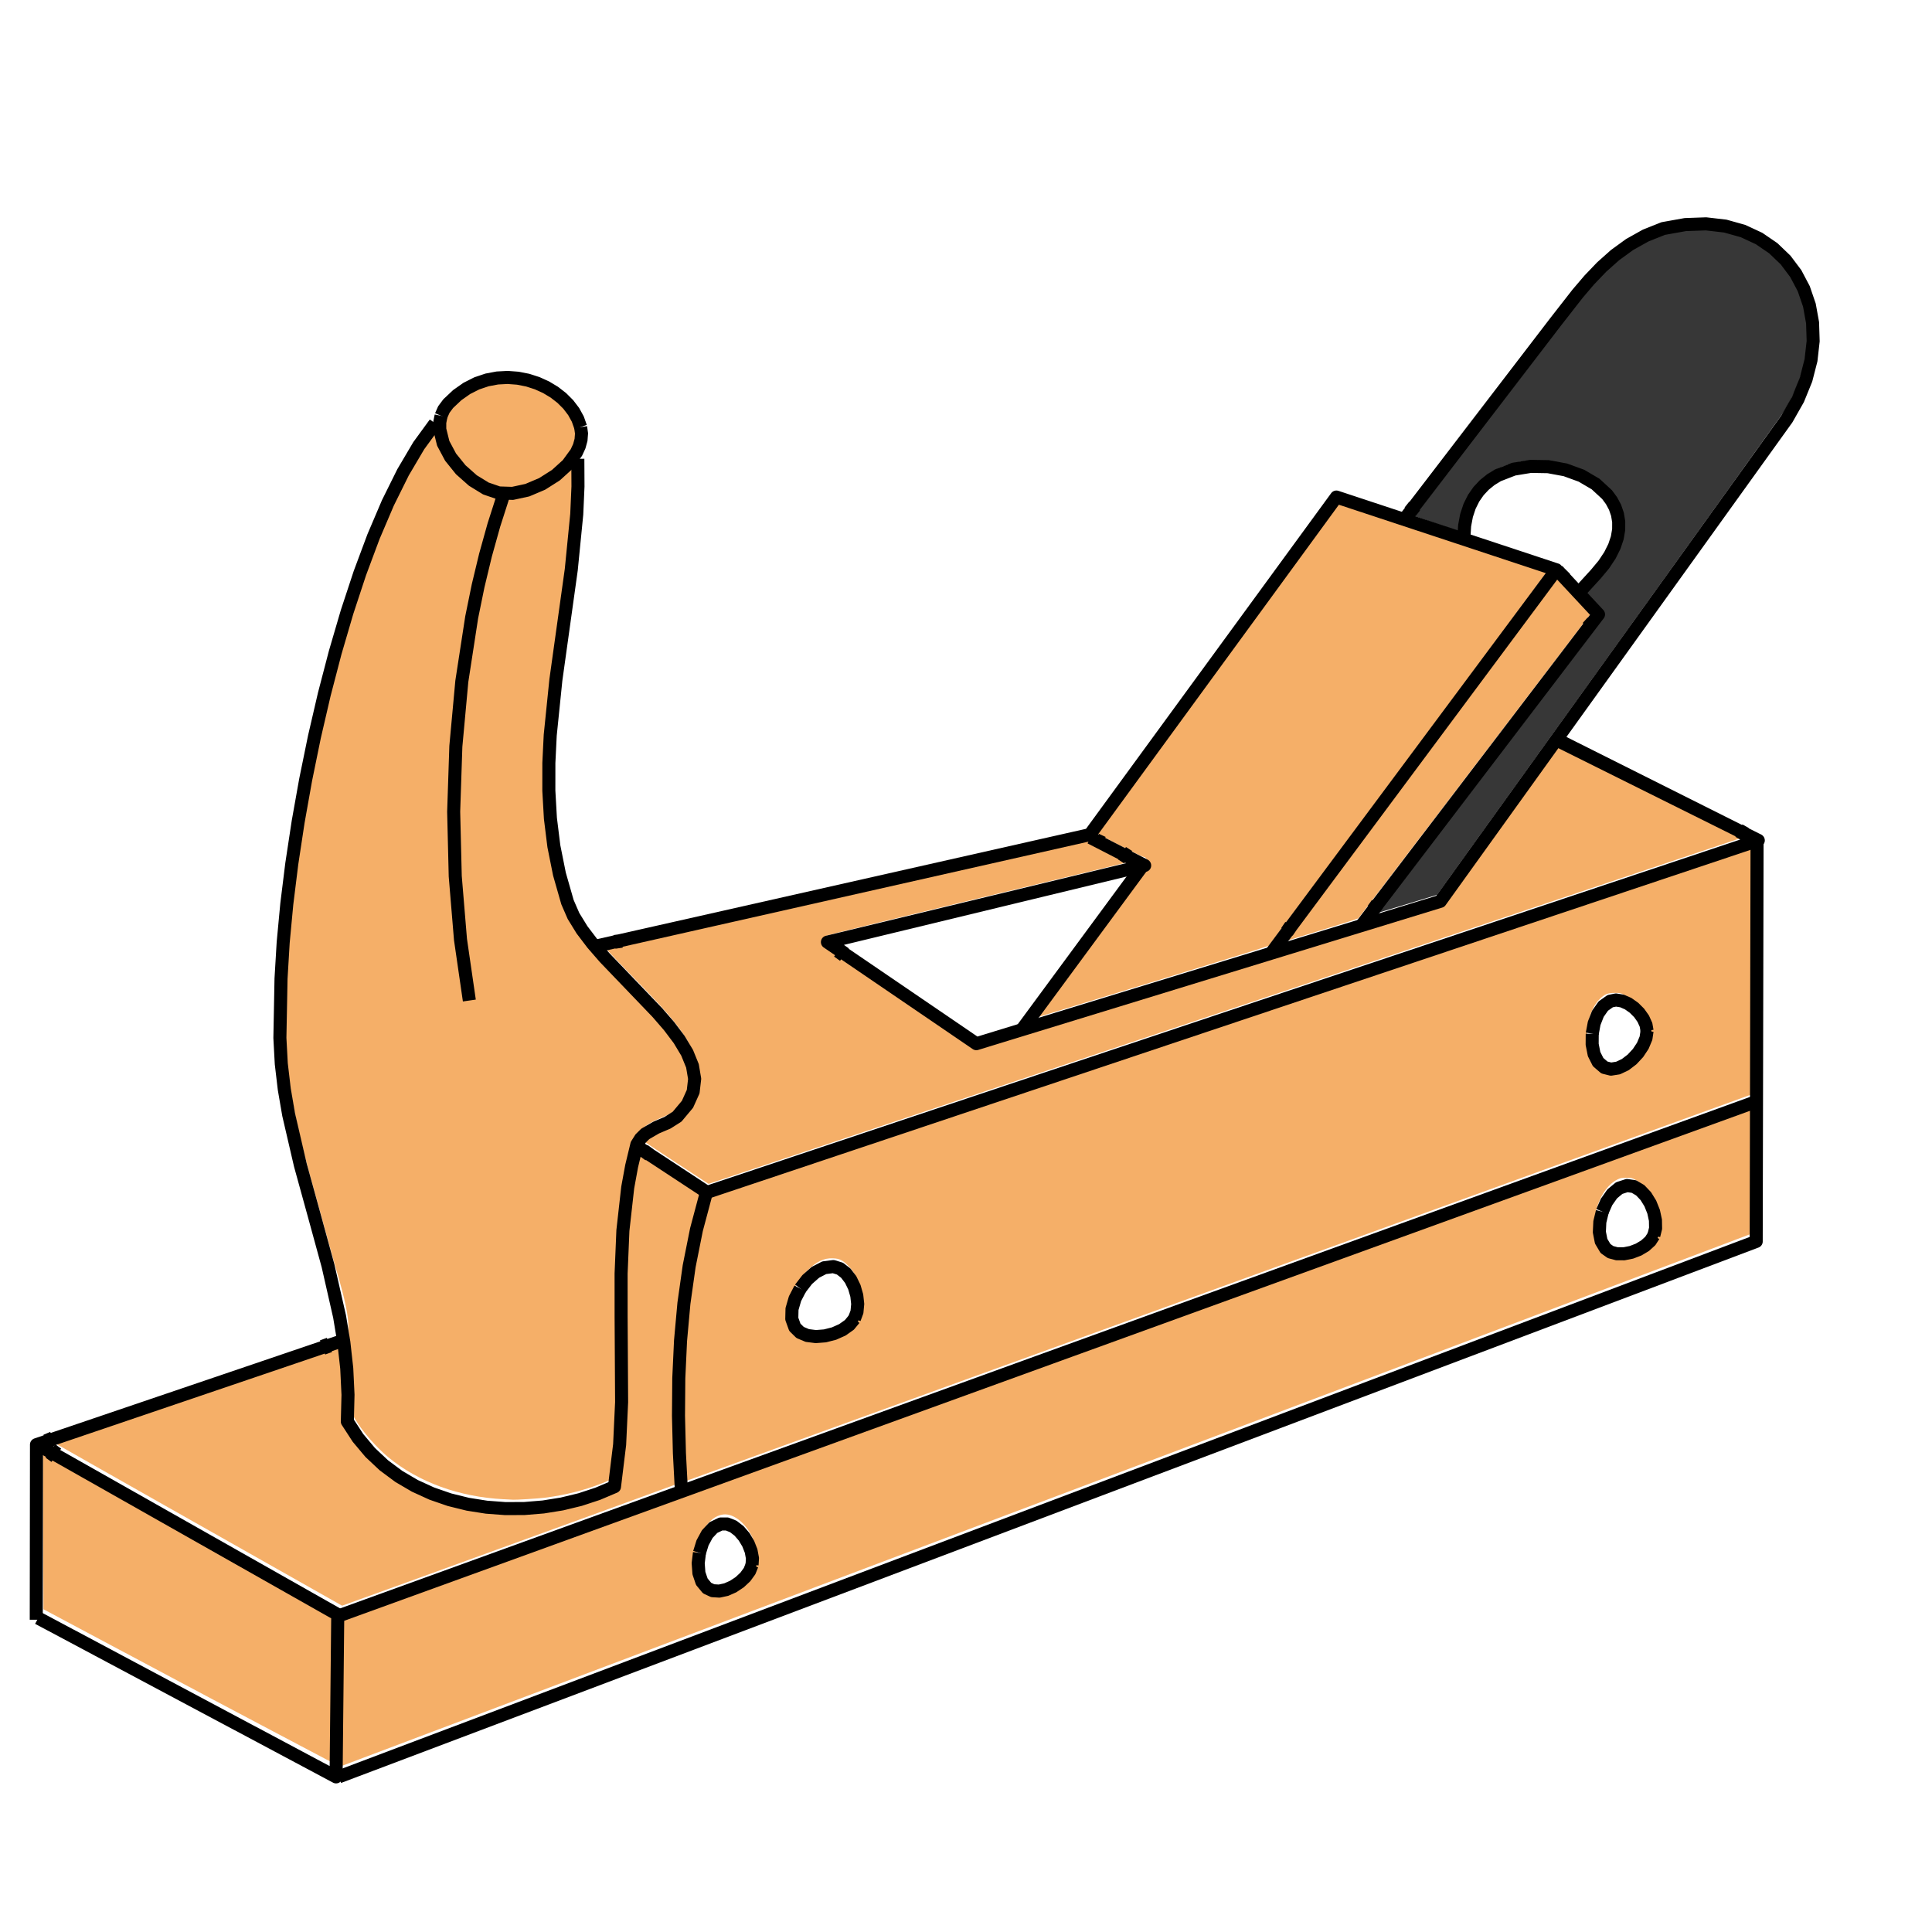 <?xml version="1.0" encoding="UTF-8" standalone="no"?>
<!-- Created with Inkscape (http://www.inkscape.org/) -->

<svg
   width="70mm"
   height="70mm"
   viewBox="0 0 70 70"
   version="1.1"
   id="svg1"
   xml:space="preserve"
   inkscape:version="1.3.2 (091e20e, 2023-11-25)"
   sodipodi:docname="Hobel.svg"
   xmlns:inkscape="http://www.inkscape.org/namespaces/inkscape"
   xmlns:sodipodi="http://sodipodi.sourceforge.net/DTD/sodipodi-0.dtd"
   xmlns="http://www.w3.org/2000/svg"
   xmlns:svg="http://www.w3.org/2000/svg"
   xmlns:inkstitch="http://inkstitch.org/namespace"><sodipodi:namedview
     id="namedview1"
     pagecolor="#505050"
     bordercolor="#eeeeee"
     borderopacity="1"
     inkscape:showpageshadow="0"
     inkscape:pageopacity="0"
     inkscape:pagecheckerboard="0"
     inkscape:deskcolor="#505050"
     inkscape:document-units="mm"
     inkscape:zoom="2.8959333"
     inkscape:cx="124.83022"
     inkscape:cy="137.26145"
     inkscape:window-width="1680"
     inkscape:window-height="924"
     inkscape:window-x="85"
     inkscape:window-y="1105"
     inkscape:window-maximized="0"
     inkscape:current-layer="layer1" /><defs
     id="defs1"><symbol
   id="inkstitch_ignore_layer">
      <title
   id="title9694">Ignore entire layer when generating stitch plan</title>
      <path
   inkscape:connector-curvature="0"
   style="opacity:1;vector-effect:none;fill:#fafafa;fill-opacity:1;fill-rule:evenodd;stroke:#ff0000;stroke-width:1.065;stroke-linecap:round;stroke-linejoin:miter;stroke-miterlimit:4;stroke-dasharray:3.195, 3.195;stroke-dashoffset:0;stroke-opacity:1"
   d="M 9.247,-4.9265995e-6 C 9.247,5.107 5.107,9.247 -2.615882e-5,9.247 -5.107,9.247 -9.247,5.107 -9.247,-4.9265995e-6 -9.247,-2.452 -8.272,-4.804 -6.538,-6.538 c 1.734,-1.734 4.086,-2.708 6.538,-2.708 5.107,0 9.247,4.14 9.247,9.247 0,0 0,0 0,0"
   id="inkstitch_path25368-7" />
      <path
   sodipodi:nodetypes="ccccc"
   inkscape:connector-curvature="0"
   style="color:#000000;fill:#d5d5d5;fill-opacity:1;fill-rule:evenodd;stroke:#5a5a5a;stroke-width:0.633;stroke-linecap:square;stroke-linejoin:round;stroke-miterlimit:0;stroke-opacity:1"
   d="M 4,4.453 1.467,1.286 H -5.5 l 2.533,3.167 z"
   id="use5800" />
      <path
   sodipodi:nodetypes="ccccc"
   inkscape:connector-curvature="0"
   style="color:#000000;opacity:0.5;fill:#d5d5d5;fill-opacity:1;fill-rule:evenodd;stroke:#858585;stroke-width:0.633;stroke-linecap:square;stroke-linejoin:round;stroke-miterlimit:0;stroke-opacity:1"
   d="M 4,2.553 1.467,-0.614 H -5.5 l 2.533,3.167 z"
   id="use5864" />
      <g
   id="g5771">
        <path
   sodipodi:nodetypes="ccccccccc"
   inkscape:connector-curvature="0"
   style="fill:#aa0000;fill-rule:evenodd;stroke:#aa0000;stroke-width:1px"
   d="m -1.067,-5.047 h 4.433 l 0.633,0.633 V 0.019 L 3.367,0.653 H -1.067 L -1.7,0.019 V -4.414 Z"
   id="path8011" />
        <path
   inkscape:connector-curvature="0"
   id="path8023"
   d="m -0.433,-3.876 c 0,0 3.167,3.167 3.167,3.167"
   style="fill:none;stroke:#ffffff;stroke-width:1.7" />
        <path
   inkscape:connector-curvature="0"
   id="path8025"
   d="m 2.733,-3.876 c 0,0 -3.167,3.167 -3.167,3.167"
   style="fill:none;stroke:#ffffff;stroke-width:1.8;stroke-linejoin:round" />
      </g>
    </symbol>
    </defs><g
     inkscape:label="Ebene 1"
     inkscape:groupmode="layer"
     id="layer1"><g
       id="g1"><g
         id="g647"
         style="display:inline"><path
           style="fill:#f5af68"
           d="m 46.686,33.669 c 6.092,-8.195 9.64,-12.96 9.651,-12.961 0.013,-7.22e-4 1.192,1.245 1.305,1.379 l 0.057,0.068 -1.023,1.341 c -0.562,0.737 -2.465,3.233 -4.229,5.545 -1.763,2.312 -3.217,4.216 -3.231,4.231 -0.013,0.014 -0.649,0.217 -1.411,0.45 -0.763,0.233 -1.413,0.433 -1.445,0.443 -0.047,0.016 0.016,-0.08 0.325,-0.496 z"
           id="path12"
           inkstitch:fill_method="auto_fill"
           inkstitch:angle="53" /><path
           style="fill:#f5af68"
           d="m 37.476,36.739 c 0.971,-1.313 4.006,-5.391 4.039,-5.427 0.085,-0.092 0.029,-0.266 -0.087,-0.267 -0.067,-6.13e-4 -1.815,-0.894 -1.815,-0.928 0,-0.033 8.796,-12.073 8.821,-12.074 0.02,-8.17e-4 0.811,0.26 5.868,1.932 1.01,0.334 1.836,0.614 1.836,0.621 -6.21e-4,0.016 -10.124,13.626 -10.168,13.67 -0.016,0.016 -1.955,0.619 -4.309,1.341 -2.354,0.722 -4.292,1.317 -4.307,1.322 -0.015,0.005 0.04,-0.08 0.121,-0.19 z"
           id="path11"
           inkstitch:fill_method="auto_fill"
           inkstitch:angle="53" /><path
           style="fill:#f5af68"
           d="m 24.483,42.116 c -0.654,-0.429 -1.201,-0.792 -1.216,-0.807 -0.023,-0.022 -0.014,-0.047 0.045,-0.134 0.097,-0.141 0.329,-0.306 0.593,-0.42 0.61,-0.263 0.777,-0.38 1.024,-0.713 0.639,-0.864 0.487,-1.786 -0.497,-3.016 -0.305,-0.382 -0.617,-0.721 -1.443,-1.571 -1.015,-1.044 -1.184,-1.231 -1.138,-1.251 0.02,-0.009 1.075,-0.251 2.344,-0.538 1.269,-0.287 2.669,-0.604 3.11,-0.704 5.694,-1.289 7.579,-1.715 9.484,-2.146 1.235,-0.279 2.326,-0.526 2.425,-0.55 0.173,-0.04 0.182,-0.04 0.215,-0.003 0.019,0.021 0.413,0.233 0.875,0.469 0.614,0.314 0.83,0.435 0.802,0.446 -0.021,0.009 -0.809,0.201 -1.751,0.428 -7.385,1.78 -9.4,2.272 -9.433,2.305 -0.027,0.027 -0.031,0.048 -0.015,0.09 0.026,0.07 5.439,3.766 5.491,3.75 5.214,-1.605 13.874,-4.254 15.302,-4.681 0.802,-0.258 0.734,-0.207 1.527,-0.488 0.025,-0.015 0.883,-1.204 1.907,-2.642 1.024,-1.438 2.25,-3.121 2.25,-3.121 0.083,0.018 6.945,3.456 6.923,3.468 -0.021,0.011 -31.161,10.443 -36.516,12.232 l -1.12,0.374 z"
           id="path10"
           inkstitch:angle="108"
           inkstitch:fill_method="auto_fill"
           sodipodi:nodetypes="sssssssssssssscssscsssssccs" /><path
           style="fill:#f5af68"
           d="m 24.815,53.426 c -0.008,-0.133 -0.026,-0.447 -0.04,-0.698 -0.043,-0.744 -0.036,-3.378 0.012,-4.085 0.137,-2.042 0.394,-3.644 0.837,-5.212 l 0.092,-0.325 18.869,-6.318 18.869,-6.318 0.007,1.474 c 0.004,0.811 1.31e-4,2.879 -0.008,4.596 l -0.015,3.122 -19.139,6.944 C 33.771,50.424 25.084,53.576 24.993,53.609 l -0.165,0.06 z m 5.135,-5.131 c 0.407,-0.063 0.834,-0.292 1.047,-0.562 0.139,-0.176 0.181,-0.314 0.191,-0.629 0.008,-0.239 0.002,-0.297 -0.047,-0.486 -0.084,-0.325 -0.206,-0.553 -0.402,-0.751 -0.212,-0.213 -0.321,-0.267 -0.564,-0.276 -0.326,-0.013 -0.599,0.12 -0.931,0.452 -0.47,0.471 -0.728,1.131 -0.627,1.607 0.111,0.524 0.597,0.759 1.332,0.645 z m 28.688,-9.686 c 0.178,-0.067 0.414,-0.231 0.581,-0.405 0.356,-0.369 0.545,-0.83 0.475,-1.162 -0.077,-0.367 -0.413,-0.78 -0.79,-0.97 -0.188,-0.095 -0.197,-0.097 -0.401,-0.097 -0.259,0 -0.366,0.046 -0.555,0.237 -0.517,0.525 -0.599,1.724 -0.152,2.219 0.211,0.234 0.517,0.298 0.841,0.176 z"
           id="path9"
           inkstitch:angle="18" /><path
           style="fill:#f5af68"
           d="m 18.245,54.32 c -1.608,-0.082 -3.078,-0.617 -4.174,-1.519 -0.428,-0.352 -0.936,-0.933 -1.189,-1.359 l -0.091,-0.154 -0.005,-0.829 c -0.005,-0.85 -0.019,-1.083 -0.111,-1.813 -0.029,-0.231 -0.053,-0.504 -0.053,-0.607 -8e-6,-0.368 -0.129,-0.982 -0.402,-1.91 -0.079,-0.268 -0.192,-0.668 -0.252,-0.889 -0.06,-0.221 -0.243,-0.884 -0.408,-1.474 -0.165,-0.59 -0.334,-1.2 -0.376,-1.355 -0.486,-1.794 -0.728,-3.084 -0.818,-4.345 -0.041,-0.584 -0.004,-2.604 0.068,-3.684 0.217,-3.251 0.932,-7.32 1.896,-10.784 0.997,-3.582 2.18,-6.359 3.399,-7.982 l 0.153,-0.204 0.038,0.193 c 0.097,0.496 0.346,0.936 0.786,1.391 0.43,0.445 0.854,0.714 1.318,0.839 0.08,0.022 0.146,0.046 0.146,0.054 0,0.008 -0.02,0.073 -0.045,0.143 -0.025,0.07 -0.118,0.367 -0.207,0.659 -1.571,5.125 -1.943,11.392 -1.013,17.045 0.063,0.385 0.089,0.45 0.175,0.44 0.105,-0.013 0.106,-0.044 0.02,-0.573 -0.542,-3.326 -0.631,-6.887 -0.262,-10.41 0.254,-2.417 0.729,-4.724 1.412,-6.854 l 0.144,-0.45 0.077,-1.27e-4 c 0.294,-4.86e-4 0.847,-0.151 1.196,-0.326 0.441,-0.221 0.88,-0.565 1.15,-0.902 l 0.055,-0.069 0.012,0.253 c 0.015,0.327 -0.017,1.343 -0.06,1.911 -0.074,0.967 -0.152,1.613 -0.455,3.749 -0.448,3.159 -0.531,4.026 -0.531,5.526 1.87e-4,1.4 0.127,2.488 0.426,3.673 0.217,0.857 0.393,1.294 0.717,1.777 0.371,0.553 0.717,0.949 1.856,2.122 0.464,0.478 0.95,0.991 1.081,1.14 0.775,0.882 1.137,1.534 1.179,2.123 0.033,0.458 -0.165,0.913 -0.56,1.293 -0.146,0.14 -0.265,0.209 -0.615,0.354 -0.461,0.192 -0.71,0.382 -0.852,0.651 -0.109,0.206 -0.297,1.063 -0.413,1.879 -0.18,1.265 -0.231,2.357 -0.208,4.507 0.034,3.15 0.014,4.008 -0.12,5.198 -0.024,0.215 -0.058,0.478 -0.075,0.585 -0.017,0.107 -0.031,0.202 -0.031,0.211 -1.24e-4,0.023 -0.135,0.088 -0.384,0.188 -0.65,0.259 -1.348,0.437 -2.093,0.533 -0.214,0.028 -1.081,0.082 -1.153,0.073 -0.012,-0.002 -0.168,-0.01 -0.347,-0.019 z"
           id="path8"
           inkstitch:fill_method="auto_fill"
           inkstitch:contour_strategy="0"
           inkstitch:join_style="2"
           inkstitch:angle="90" /><path
           style="fill:#f5af68"
           d="m 7.083,55.175 c -2.92,-1.652 -5.317,-3.011 -5.327,-3.02 -0.01,-0.009 0.493,-0.188 1.116,-0.399 5.981,-2.023 9.557,-3.225 9.566,-3.215 0.018,0.018 0.089,0.676 0.117,1.088 0.014,0.203 0.022,0.671 0.019,1.04 l -0.006,0.672 0.124,0.2 c 1.002,1.611 2.712,2.639 4.876,2.934 0.473,0.064 1.41,0.08 1.913,0.032 0.684,-0.065 1.359,-0.204 1.959,-0.403 0.426,-0.141 0.93,-0.356 0.963,-0.409 0.022,-0.036 0.116,-0.719 0.162,-1.175 0.098,-0.985 0.099,-1.043 0.1,-4.267 8.89e-4,-3.064 0.003,-3.2 0.076,-4.096 0.054,-0.66 0.148,-1.335 0.271,-1.94 0.106,-0.52 0.15,-0.694 0.176,-0.689 0.012,0.002 0.529,0.337 1.147,0.744 0.619,0.407 1.136,0.746 1.151,0.754 0.019,0.011 0.006,0.083 -0.049,0.274 -0.784,2.703 -1.074,6.123 -0.845,9.958 0.015,0.256 0.022,0.473 0.015,0.481 -0.009,0.011 -12.193,4.439 -12.212,4.439 -0.002,0 -2.392,-1.352 -5.312,-3.004 z"
           id="path7"
           inkstitch:angle="110" /><path
           style="fill:#f5af68"
           d="M 11.851,63.762 C 11.708,63.686 10.87,63.244 9.988,62.779 8.189,61.831 7.121,61.263 3.842,59.515 L 1.575,58.306 1.56,55.303 c -0.008,-1.652 -0.012,-3.006 -0.009,-3.009 0.004,-0.004 10.361,5.853 10.632,6.012 0.024,0.014 0.024,0.497 0.001,2.805 -0.019,1.929 -0.034,2.789 -0.05,2.788 -0.013,-1.93e-4 -0.14,-0.062 -0.283,-0.138 z"
           id="path6"
           inkstitch:angle="151" /><path
           style="display:inline;fill:#f5af68"
           d="m 12.372,63.334 c 0.006,-0.362 0.021,-1.618 0.033,-2.792 0.012,-1.174 0.029,-2.141 0.037,-2.148 0.009,-0.008 0.113,-0.048 0.232,-0.09 0.214,-0.076 50.656,-18.376 50.73,-18.405 0.036,-0.014 0.038,0.105 0.033,2.398 l -0.005,2.413 -0.704,0.267 c -0.623,0.236 -1.903,0.72 -8.16,3.081 -0.846,0.319 -3.45,1.303 -5.787,2.185 -6.021,2.273 -9.674,3.652 -23.84,8.999 -6.878,2.596 -12.522,4.727 -12.543,4.735 -0.036,0.014 -0.037,-0.023 -0.026,-0.643 z m 13.994,-5.868 c 0.424,-0.147 0.79,-0.454 0.957,-0.804 0.063,-0.133 0.067,-0.155 0.066,-0.39 -0.001,-0.226 -0.008,-0.266 -0.07,-0.431 -0.227,-0.598 -0.712,-1.019 -1.118,-0.968 -0.535,0.067 -0.966,0.773 -0.967,1.585 -6.63e-4,0.56 0.21,0.937 0.584,1.043 0.13,0.037 0.389,0.02 0.548,-0.035 z M 58.929,45.315 c 0.221,-0.046 0.41,-0.124 0.598,-0.247 0.198,-0.13 0.326,-0.27 0.41,-0.45 0.057,-0.123 0.068,-0.174 0.077,-0.364 0.027,-0.602 -0.305,-1.261 -0.759,-1.507 -0.126,-0.068 -0.15,-0.074 -0.331,-0.074 -0.171,0 -0.211,0.008 -0.321,0.062 -0.647,0.318 -1.036,1.486 -0.722,2.171 0.058,0.126 0.206,0.289 0.314,0.345 0.19,0.098 0.457,0.122 0.734,0.065 z"
           id="path5"
           inkstitch:angle="20" /><path
           style="fill:#f5af68"
           d="m 18.123,17.644 c -0.976,-0.225 -2.013,-1.41 -2.013,-2.299 0,-0.359 0.095,-0.56 0.404,-0.857 0.412,-0.394 0.941,-0.666 1.481,-0.761 0.231,-0.041 0.705,-0.035 0.94,0.01 0.6,0.117 1.095,0.373 1.488,0.769 0.373,0.375 0.584,0.784 0.584,1.129 0,0.384 -0.201,0.767 -0.606,1.157 -0.415,0.398 -0.958,0.696 -1.513,0.829 -0.193,0.046 -0.609,0.059 -0.765,0.022 z"
           id="path13"
           inkstitch:fill_method="circular_fill"
           inkstitch:contour_strategy="2" /></g><g
         id="g648"
         style="display:none"><path
           style="fill:#ababab"
           d="m 57.782,37.947 c -0.007,-0.011 -0.025,-0.097 -0.04,-0.19 -0.056,-0.347 0.012,-0.784 0.173,-1.109 0.11,-0.224 0.212,-0.341 0.361,-0.413 0.103,-0.05 0.138,-0.057 0.257,-0.047 0.16,0.013 0.373,0.114 0.539,0.257 l 0.103,0.089 -0.324,0.339 c -0.779,0.815 -1.057,1.095 -1.068,1.075 z"
           id="path32"
           inkstitch:fill_method="contour_fill" /><path
           style="fill:#ababab"
           d="m 58.193,38.437 c -0.137,-0.044 -0.316,-0.202 -0.295,-0.259 0.004,-0.01 0.323,-0.347 0.71,-0.748 l 0.703,-0.73 0.061,0.105 c 0.033,0.058 0.077,0.167 0.096,0.242 0.03,0.117 0.031,0.158 0.008,0.279 -0.053,0.283 -0.282,0.638 -0.555,0.861 -0.238,0.195 -0.557,0.304 -0.727,0.25 z"
           id="path29"
           inkstitch:fill_method="contour_fill" /><path
           style="fill:#ababab"
           d="M 58.978,44.039 C 58.555,43.965 58.173,43.898 58.129,43.889 l -0.079,-0.015 0.021,-0.081 c 0.012,-0.044 0.069,-0.179 0.128,-0.299 0.249,-0.508 0.616,-0.725 0.947,-0.56 0.303,0.151 0.602,0.661 0.647,1.104 0.012,0.113 0.009,0.14 -0.016,0.138 -0.017,-0.001 -0.376,-0.063 -0.799,-0.137 z"
           id="path20"
           inkstitch:fill_method="contour_fill" /><path
           style="fill:#ababab"
           d="m 58.432,45.102 c -0.248,-0.067 -0.385,-0.252 -0.433,-0.587 -0.027,-0.19 -0.009,-0.423 0.032,-0.422 0.061,5.05e-4 1.728,0.297 1.741,0.31 0.008,0.008 -0.003,0.059 -0.025,0.115 -0.061,0.158 -0.251,0.333 -0.491,0.45 -0.304,0.148 -0.596,0.196 -0.824,0.135 z"
           id="path19"
           inkstitch:fill_method="contour_fill" /><path
           style="fill:#ababab"
           d="m 29.916,47.978 c 1.31e-4,-0.058 0.024,-0.534 0.054,-1.058 0.029,-0.524 0.054,-0.99 0.054,-1.035 l 3.01e-4,-0.081 h 0.126 c 0.317,0 0.612,0.309 0.766,0.802 0.042,0.135 0.051,0.21 0.051,0.445 2e-5,0.275 -0.002,0.286 -0.071,0.427 -0.084,0.17 -0.225,0.305 -0.437,0.416 -0.14,0.074 -0.337,0.146 -0.472,0.175 l -0.07,0.015 z"
           id="path16"
           inkstitch:fill_method="contour_fill" /><path
           style="fill:#ababab"
           d="m 29.237,48.05 c -0.185,-0.063 -0.322,-0.19 -0.378,-0.348 -0.049,-0.14 -0.048,-0.408 0.001,-0.597 0.082,-0.316 0.355,-0.764 0.595,-0.977 0.121,-0.107 0.329,-0.245 0.345,-0.229 0.006,0.006 -0.014,0.478 -0.046,1.048 -0.031,0.57 -0.057,1.063 -0.057,1.096 l 3.94e-4,0.06 -0.157,-5.59e-4 c -0.106,-3.79e-4 -0.205,-0.017 -0.305,-0.051 z"
           id="path15"
           inkstitch:fill_method="contour_fill" /><path
           style="fill:#ababab"
           d="m 25.457,56.303 c 0.043,-0.639 0.424,-1.211 0.807,-1.21 0.206,7.83e-4 0.434,0.145 0.612,0.386 0.093,0.126 0.211,0.335 0.197,0.348 -0.006,0.005 -1.501,0.62 -1.597,0.657 -0.027,0.01 -0.03,-0.017 -0.019,-0.181 z"
           id="path14"
           inkstitch:fill_method="contour_fill" /><path
           style="display:inline;fill:#ababab"
           d="m 25.884,57.293 c -0.117,-0.038 -0.198,-0.095 -0.26,-0.179 -0.066,-0.092 -0.152,-0.295 -0.152,-0.362 0,-0.03 0.183,-0.113 0.836,-0.38 0.46,-0.188 0.843,-0.336 0.851,-0.328 0.008,0.008 0.015,0.109 0.015,0.224 4.8e-5,0.188 -0.006,0.223 -0.063,0.339 -0.122,0.248 -0.468,0.532 -0.779,0.639 -0.145,0.05 -0.367,0.073 -0.447,0.047 z"
           id="path4"
           inkstitch:fill_method="contour_fill" /></g><g
         id="g649"
         style="display:inline"><path
           style="display:none;fill:#373737"
           d="m 53.321,19.411 -0.228,-0.08 0.007,-0.173 c 0.061,-1.418 1.117,-2.312 2.669,-2.258 0.473,0.016 1.108,0.143 0.726,0.145 -0.324,0.002 -0.791,0.111 -1.106,0.259 -0.661,0.31 -1.141,0.842 -1.621,1.795 -0.109,0.217 -0.204,0.395 -0.21,0.394 -0.006,-8.34e-4 -0.113,-0.037 -0.238,-0.081 z"
           id="path316" /><path
           style="display:none;fill:#373737"
           d="m 52.39,32.335 c 0,-0.004 2.788,-3.889 6.196,-8.634 3.702,-5.154 6.255,-8.728 6.342,-8.878 0.399,-0.688 0.664,-1.471 0.748,-2.219 0.037,-0.33 0.015,-1.033 -0.042,-1.335 C 65.314,9.578 64.141,8.379 62.456,8.019 l -0.26,-0.056 0.293,0.011 c 0.501,0.019 1.02,0.152 1.473,0.379 1.109,0.557 1.866,1.63 2.106,2.986 0.064,0.363 0.079,1.009 0.032,1.37 -0.092,0.704 -0.3,1.331 -0.628,1.901 -0.074,0.129 -2.907,4.125 -6.295,8.881 l -6.16,8.647 -0.135,0.047 c -0.188,0.065 -0.492,0.157 -0.492,0.149 z"
           id="path255" /><path
           style="fill:#373737"
           d="m 49.594,33.162 c 0,-0.007 1.879,-2.478 4.176,-5.491 2.297,-3.013 4.179,-5.498 4.184,-5.522 0.006,-0.032 -0.083,-0.141 -0.339,-0.415 L 57.268,21.363 57.5,21.116 c 0.717,-0.763 0.994,-1.193 1.136,-1.768 0.067,-0.272 0.067,-0.665 -0.001,-0.905 -0.303,-1.071 -1.798,-1.868 -3.273,-1.744 -1.038,0.087 -1.837,0.59 -2.213,1.392 -0.14,0.3 -0.258,0.792 -0.259,1.085 -2.73e-4,0.057 -0.009,0.081 -0.027,0.074 -0.015,-0.005 -0.429,-0.145 -0.921,-0.311 -0.492,-0.166 -0.894,-0.308 -0.894,-0.316 -2.9e-4,-0.019 5.688,-7.444 6.023,-7.862 0.853,-1.064 1.57,-1.705 2.386,-2.132 0.676,-0.354 1.419,-0.515 2.243,-0.485 0.87,0.032 1.628,0.284 2.269,0.755 0.241,0.177 0.623,0.568 0.802,0.821 0.857,1.21 0.962,2.842 0.284,4.398 -0.122,0.28 -0.3,0.613 -0.447,0.836 -0.047,0.072 -2.888,4.031 -6.312,8.799 l -6.227,8.669 -1.199,0.366 c -1.361,0.416 -1.275,0.39 -1.275,0.374 z"
           id="path250"
           inkstitch:angle="55"
           inkstitch:fill_underlay="True" /></g><path
         style="display:none;fill:#5e3308"
         d="m 32.873,35.806 c -1.383,-0.944 -2.537,-1.731 -2.564,-1.749 -0.046,-0.03 0.044,-0.055 1.323,-0.363 0.754,-0.182 3.19,-0.769 5.412,-1.306 2.222,-0.537 4.044,-0.972 4.048,-0.967 0.009,0.009 -4.043,5.52 -4.11,5.59 -0.022,0.023 -0.348,0.135 -0.805,0.276 -0.422,0.13 -0.773,0.237 -0.778,0.236 -0.006,-6.37e-4 -1.143,-0.773 -2.526,-1.717 z"
         id="path501"
         inkstitch:fill_method="contour_fill"
         inkstitch:contour_strategy="0"
         inkstitch:join_style="0" /><g
         id="g45"
         transform="matrix(0.036 0 0 0.036 36.184 -11.247)"
         style="display:inline;fill:none;fill-opacity:1;fill-rule:nonzero"><path
           id="path3"
           style="stroke:#000000;stroke-width:1px;fill:none"
           transform="matrix(7.376 0 0 7.376 -1008.77 313.559)"
           d="M78.951,62.448 78.97,66.222 78.804,69.98 78.06,77.506 75.957,92.566 75.956,92.58 75.186,100.124 75.184,100.144 74.999,103.922 74.998,103.941 74.995,107.724 74.995,107.746 75.211,111.537 75.213,111.563 75.684,115.361 75.688,115.39 76.451,119.197 76.459,119.228 77.551,123.046 77.568,123.094 78.391,124.987 78.417,125.036 79.583,126.93 79.605,126.961 81.044,128.855 81.06,128.875 82.703,130.765 82.716,130.78 89.896,138.266 91.48,140.094 92.84,141.897 93.903,143.666 94.605,145.39 94.887,147.064 94.697,148.696 93.969,150.312 92.626,151.916 91.399,152.693 89.883,153.339 89.84,153.361 88.345,154.227 88.318,154.245 88.292,154.265 88.267,154.287 87.631,154.915 87.6,154.949 87.574,154.986 87.06,155.806 87.04,155.843 87.024,155.882 87.012,155.922 86.307,158.849 86.302,158.87 85.764,161.802 85.76,161.829 85.101,167.702 85.099,167.73 84.855,173.606 84.855,173.622 84.857,179.491 84.857,179.494 84.924,191.162 84.654,196.926 83.982,202.43 81.913,203.306 79.546,204.084 77.095,204.676 74.583,205.08 72.035,205.29 69.473,205.301 66.921,205.11 64.403,204.712 61.943,204.104 59.562,203.281 57.284,202.24 55.133,200.977 53.129,199.488 51.296,197.768 49.656,195.813 48.282,193.699 48.37,190.171 48.37,190.143 48.199,186.544 48.197,186.52 47.802,182.965 47.799,182.944 47.216,179.427 47.212,179.404 45.632,172.457 45.628,172.441 43.745,165.568 43.745,165.567 41.859,158.725 40.266,151.867 39.674,148.424 39.265,144.956 39.076,141.46 39.145,137.913 39.232,133.38 39.525,128.463 40.017,123.225 40.698,117.735 41.559,112.064 42.59,106.283 43.781,100.461 45.125,94.67 46.61,88.978 48.228,83.456 49.97,78.175 51.824,73.205 53.782,68.617 55.832,64.481 57.963,60.87 60.177,57.834  M79.731,62.444 79.75,66.228 79.749,66.247 79.582,70.025 79.581,70.047 78.835,77.59 78.834,77.606 76.731,92.667 75.962,100.192 75.778,103.951 75.774,107.714 75.988,111.48 76.456,115.251 77.213,119.029 78.294,122.807 79.095,124.65 80.237,126.505 81.657,128.373 83.285,130.247 90.465,137.734 90.479,137.748 92.078,139.594 92.095,139.614 93.475,141.444 93.497,141.478 94.587,143.29 94.602,143.317 94.614,143.344 95.343,145.137 95.357,145.177 95.366,145.219 95.665,146.989 95.669,147.026 95.67,147.062 95.668,147.099 95.464,148.846 95.458,148.885 95.447,148.923 95.433,148.961 94.658,150.681 94.642,150.713 94.623,150.743 94.601,150.771 93.185,152.463 93.157,152.493 93.127,152.519 93.094,152.542 91.79,153.368 91.763,153.384 91.734,153.398 90.21,154.047 88.779,154.877 88.211,155.438 87.755,156.166 87.067,159.021 86.534,161.93 85.878,167.776 85.634,173.63 85.636,179.49 85.704,191.167 85.703,191.188 85.432,196.977 85.429,197.006 84.728,202.748 84.722,202.784 84.713,202.82 84.699,202.855 84.683,202.888 84.664,202.92 84.641,202.95 84.616,202.977 84.589,203.002 84.559,203.024 84.527,203.043 84.494,203.059 82.203,204.03 82.172,204.041 79.774,204.829 79.744,204.838 77.263,205.438 77.233,205.444 74.692,205.852 74.662,205.856 72.083,206.068 72.053,206.069 69.461,206.081 69.43,206.08 66.847,205.886 66.816,205.882 64.265,205.48 64.233,205.473 61.738,204.857 61.705,204.847 59.289,204.012 59.255,203.998 56.942,202.941 56.907,202.923 54.72,201.639 54.684,201.615 52.646,200.1 52.612,200.072 50.746,198.321 50.714,198.287 49.043,196.296 49.015,196.258 47.563,194.023 47.543,193.989 47.527,193.953 47.515,193.916 47.506,193.878 47.501,193.839 47.5,193.8 47.591,190.166 47.421,186.594 47.028,183.061 46.449,179.566 44.874,172.639 42.994,165.774 41.105,158.925 41.101,158.91 39.504,152.033 39.5,152.011 38.904,148.546 38.901,148.526 38.489,145.035 38.487,145.011 38.297,141.488 38.297,141.459 38.366,137.898 38.452,133.357 38.453,133.341 38.748,128.41 38.749,128.397 39.242,123.146 39.243,123.134 39.925,117.634 39.927,117.623 40.789,111.942 40.79,111.932 41.823,106.141 41.825,106.132 43.019,100.3 43.021,100.29 44.367,94.488 44.369,94.478 45.858,88.775 45.861,88.764 47.482,83.231 47.486,83.218 49.232,77.924 49.237,77.91 51.097,72.924 51.104,72.908 53.069,68.301 53.078,68.281 55.14,64.122 55.153,64.097 57.301,60.458 57.322,60.426 59.548,57.375  M78.046,75.666 79.21,75.781  M76.742,85.538 77.9,85.699  M74.892,102.117 76.06,102.174  M84.681,133.11 85.525,132.301  M90.154,153.012 90.613,154.087  M84.675,181.819 85.845,181.813  M69.156,205.082 69.068,206.248  M44.144,166.287 43.017,166.596  M40.176,150.197 39.024,150.396  M40.547,120.533 39.387,120.389  M43.222,104.164 42.077,103.93  M46.223,91.233 45.092,90.937  M49.016,81.69 47.906,81.324  "
           inkstitch:satin_column="true" /><path
           id="path17"
           style="fill:none;stroke:#000000;stroke-width:1px"
           transform="matrix(7.376 0 0 7.376 -1008.77 313.559)"
           d="m 60.321,56.423 0.38,-0.859 0.02,-0.039 0.024,-0.036 0.595,-0.799 0.022,-0.027 0.024,-0.025 1.236,-1.163 0.043,-0.035 1.307,-0.918 0.048,-0.029 1.359,-0.687 0.051,-0.022 1.394,-0.469 0.052,-0.014 1.41,-0.265 0.051,-0.006 1.408,-0.074 0.049,5.49e-4 1.388,0.104 0.047,0.006 1.349,0.267 0.044,0.011 1.293,0.417 0.042,0.016 1.218,0.554 0.04,0.021 1.124,0.677 0.038,0.026 1.013,0.786 0.036,0.032 0.883,0.882 0.035,0.04 0.735,0.964 0.017,0.024 0.015,0.025 0.568,1.033 0.014,0.029 0.012,0.03 0.384,1.088 m -19.054,-1.249 0.363,-0.819 0.548,-0.737 1.19,-1.121 1.261,-0.886 1.309,-0.661 1.342,-0.451 1.358,-0.255 1.358,-0.071 1.34,0.1 1.304,0.258 1.25,0.403 1.177,0.535 1.085,0.653 0.975,0.757 0.847,0.846 0.701,0.92 0.539,0.979 0.373,1.058 m -0.895,-1.601 1.024,-0.564 m -7.761,-3.923 0.227,-1.147 m -8.175,2.839 -0.672,-0.957"
           inkstitch:satin_column="true"
           sodipodi:nodetypes="ccccccccccccccccccccccccccccccccccccccccccccccccccccccccccccccccc" /><path
           id="path18"
           style="fill:none;stroke:#000000;stroke-width:1px"
           transform="matrix(7.376 0 0 7.376 -1008.77 313.559)"
           d="m 80.107,58.063 0.122,0.873 0.004,0.042 -9.78e-4,0.042 -0.068,0.878 -0.005,0.037 -0.008,0.036 -0.241,0.873 -0.01,0.03 -0.012,0.029 -0.396,0.858 -0.018,0.034 -0.021,0.032 -1.189,1.631 -0.025,0.031 -0.028,0.028 -1.604,1.452 -0.025,0.021 -0.027,0.019 -1.879,1.193 -0.028,0.016 -0.029,0.014 -2.017,0.855 -0.034,0.013 -0.035,0.009 -2.015,0.437 -0.031,0.005 -0.032,0.003 -0.032,2.75e-4 -1.876,-0.061 -0.039,-0.003 -0.038,-0.007 -0.037,-0.011 -1.768,-0.608 -0.04,-0.016 -0.038,-0.02 -1.776,-1.092 -0.028,-0.019 -0.026,-0.021 -1.651,-1.465 -0.023,-0.022 -0.021,-0.024 -1.392,-1.727 -0.022,-0.03 -0.019,-0.032 -1,-1.877 -0.014,-0.029 -0.011,-0.03 -0.009,-0.031 -0.475,-1.915 -0.009,-0.047 -0.003,-0.047 9e-4,-0.938 0.002,-0.038 0.006,-0.038 0.182,-0.905 m 19.039,1.667 0.116,0.831 -0.062,0.799 -0.222,0.806 -0.367,0.794 -1.143,1.568 -1.549,1.403 -1.824,1.158 -1.953,0.828 -1.933,0.419 -1.769,-0.057 -1.672,-0.575 -1.71,-1.051 -1.601,-1.421 -1.349,-1.673 -0.96,-1.802 -0.452,-1.822 8.17e-4,-0.851 0.175,-0.867 m 0.02,1.125 -1.169,-0.001 m 4.564,6.366 -0.776,0.875 m 7.747,1.328 0.248,1.143 m 6.406,-5.461 0.945,0.689"
           inkstitch:satin_column="true"
           sodipodi:nodetypes="ccccccccccccccccccccccccccccccccccccccccccccccccccccccccccccccccccccccccccccccccccc" /><path
           id="path22"
           style="fill:none;stroke:#000000;stroke-width:1px"
           transform="matrix(7.376 0 0 7.376 -1008.77 313.559)"
           d="m 46.585,241.927 193.151,-72.958 0.118,-54.642 m -192.994,128.329 193.403,-73.053 0.036,-0.016 0.034,-0.019 0.032,-0.022 0.03,-0.026 0.027,-0.029 0.024,-0.031 0.021,-0.033 0.017,-0.035 0.014,-0.037 0.01,-0.038 0.006,-0.039 0.002,-0.039 0.119,-54.91 m 0.104,41.864 -1.169,-0.003 m -11.509,18.23 -0.413,-1.094"
           inkstitch:satin_column="true"
           sodipodi:nodetypes="cccccccccccccccccccccc" /><path
           id="path24"
           style="fill:none;stroke:#000000;stroke-width:1px"
           transform="matrix(7.376 0 0 7.376 -1008.77 313.559)"
           d="M 239.982,150.624 47.12,220.591 M 239.716,149.891 46.855,219.858 m 96.364,-35.167 0.399,1.099"
           inkstitch:satin_column="true"
           sodipodi:nodetypes="cccccc" /><path
           id="path25"
           style="fill:none;stroke:#000000;stroke-width:1px"
           transform="matrix(7.376 0 0 7.376 -1008.77 313.559)"
           d="m 93.077,203.183 -0.266,-5.043 -4.2e-4,-0.011 -0.126,-5.095 -1.07e-4,-0.013 0.042,-5.123 4.05e-4,-0.015 0.238,-5.126 0.001,-0.017 0.462,-5.105 0.002,-0.019 0.715,-5.059 0.004,-0.022 0.996,-4.988 0.006,-0.024 1.305,-4.892 m -2.6,40.51 -0.265,-5.037 -0.126,-5.083 0.041,-5.109 0.237,-5.11 0.46,-5.086 0.712,-5.038 0.991,-4.965 1.302,-4.88 m -0.548,2.809 -1.13,-0.301 m -0.713,9.419 -1.158,-0.164 m 0.183,10.252 -1.168,-0.054 m 1.033,10.205 -1.169,0.029"
           inkstitch:satin_column="true"
           sodipodi:nodetypes="ccccccccccccccccccccccccccccccccc" /><path
           id="path23"
           style="fill:none;stroke:#000000;stroke-width:1px"
           transform="matrix(7.376,0,0,7.376,-1008.77,313.559)"
           d="m 87.264,156.627 9.49,6.236 0.034,0.02 0.036,0.016 0.037,0.013 0.038,0.009 0.039,0.005 0.039,0.001 0.039,-0.003 0.039,-0.007 0.038,-0.011 143.439,-48.023 0.036,-0.014 0.034,-0.017 0.032,-0.021 0.03,-0.024 0.028,-0.026 0.025,-0.029 0.022,-0.031 0.019,-0.033 0.015,-0.035 0.012,-0.036 0.008,-0.037 0.005,-0.038 8e-4,-0.038 -0.003,-0.038 -0.007,-0.038 -0.01,-0.037 -0.014,-0.036 -0.017,-0.034 -0.021,-0.032 -0.024,-0.03 -0.026,-0.028 -0.029,-0.025 -0.031,-0.022 -0.033,-0.019 -26.814,-13.438 m -126.075,55.248 9.331,6.132 142.368,-47.665 -26.162,-13.018 M 95.584,162.364 l 0.642,-0.977 m 3.026,0.942 -0.371,-1.109 m 139.021,-45.27 -0.371,-1.109 m 1.152,-2.261 -0.965,1.694 m -148.454,42.099 -1.092,1.504"
           inkstitch:satin_column="true"
           sodipodi:nodetypes="ccccccccccccccccccccccccccccccccccccccccccccccccccc" /><path
           id="path34"
           style="display:none;fill:none;stroke:#000000;stroke-width:1px"
           transform="matrix(7.376,0,0,7.376,-1008.77,313.559)"
           d="m 229.429,30.973 3.066,-0.699 2.834,-0.203 2.618,0.244 2.392,0.65 2.155,1.014 1.909,1.34 1.65,1.628 1.378,1.877 1.092,2.087 0.792,2.257 0.477,2.387 0.148,2.477 -0.194,2.526 -0.551,2.534 -0.921,2.503 -1.306,2.434 -46.66,65.497 -3.404,1.047 m 32.35,-92.36 3.095,-0.706 0.029,-0.005 0.03,-0.003 2.896,-0.207 0.032,-9.72e-4 0.032,0.002 2.683,0.25 0.033,0.005 0.033,0.007 2.457,0.667 0.032,0.01 0.031,0.013 2.217,1.043 0.03,0.016 0.028,0.018 1.963,1.378 0.026,0.02 0.024,0.022 1.695,1.673 0.021,0.023 0.019,0.024 1.414,1.926 0.017,0.024 0.015,0.026 1.119,2.138 0.022,0.052 0.81,2.31 0.014,0.053 0.488,2.44 0.007,0.053 0.151,2.53 -4.5e-4,0.053 -0.198,2.579 -0.008,0.053 -0.562,2.587 -0.015,0.052 -0.939,2.554 -0.022,0.05 -1.33,2.48 -0.026,0.042 -46.751,65.625 -0.022,0.029 -0.025,0.026 -0.027,0.024 -0.029,0.021 -0.031,0.018 -0.033,0.015 -0.034,0.012 -3.53,1.085 m 37.2,-92.981 -0.084,-1.166 m 9.196,3.714 0.672,-0.957 m 5.124,9.87 1.147,-0.229 m -1.216,8.711 1.143,0.248 m -7.108,10.446 0.952,0.678 m -40.386,54.676 0.952,0.678 m -2.638,4.339 -1.534,-1.073 m -1.157,0.938 0.559,1.813 m -2.234,-1.245 0.484,1.813"
           inkstitch:satin_column="true"
           sodipodi:nodetypes="ccccccccccccccccccccccccccccccccccccccccccccccccccccccccccccccccccccccccccccccccccccccc" /><path
           id="path35"
           style="fill:none;stroke:#000000;stroke-width:1px"
           transform="matrix(7.376 0 0 7.376 -1008.77 313.559)"
           d="m 192.501,70.839 20.539,-26.802 3.027,-3.88 1.581,-1.853 1.672,-1.746 1.794,-1.6 1.949,-1.417 2.138,-1.198 2.351,-0.938 2.94,-0.525 2.771,-0.098 2.573,0.298 2.359,0.661 2.131,0.992 1.888,1.291 1.629,1.561 1.353,1.8 1.061,2.01 0.751,2.189 0.423,2.339 0.077,2.457 -0.287,2.545 -0.669,2.603 -1.071,2.63 -1.493,2.628 -47.205,65.718 -63.001,19.326 -19.441,-13.255 42.433,-10.26 0.036,-0.011 0.035,-0.014 0.034,-0.018 0.032,-0.021 0.03,-0.024 0.027,-0.026 0.024,-0.029 0.021,-0.031 0.018,-0.033 0.015,-0.035 0.012,-0.036 0.008,-0.037 0.004,-0.038 8.1e-4,-0.038 -0.003,-0.038 -0.007,-0.037 -0.01,-0.036 -0.014,-0.035 -0.017,-0.034 -0.02,-0.032 -0.023,-0.03 -0.026,-0.028 -0.029,-0.025 -0.031,-0.022 -0.033,-0.019 -7.388,-3.796 m 42.408,-43.428 20.54,-26.804 0.002,-0.003 3.033,-3.888 0.011,-0.013 1.594,-1.868 0.015,-0.017 1.69,-1.765 0.022,-0.021 1.82,-1.623 0.03,-0.024 1.984,-1.442 0.039,-0.025 2.181,-1.222 0.046,-0.022 2.411,-0.962 0.037,-0.013 0.038,-0.009 3.006,-0.537 0.055,-0.006 2.828,-0.1 0.029,6.5e-5 0.029,0.002 2.633,0.305 0.03,0.005 0.03,0.007 2.42,0.677 0.03,0.01 0.029,0.012 2.189,1.018 0.029,0.015 0.027,0.017 1.941,1.328 0.026,0.019 0.024,0.021 1.675,1.605 0.022,0.023 0.02,0.024 1.391,1.851 0.018,0.025 0.015,0.027 1.089,2.064 0.013,0.027 0.011,0.028 0.77,2.246 0.009,0.028 0.006,0.029 0.434,2.396 0.004,0.028 0.002,0.029 0.079,2.514 -0.002,0.056 -0.293,2.6 -0.01,0.053 -0.683,2.655 -0.017,0.05 -1.09,2.678 -0.022,0.045 -1.515,2.668 -0.022,0.035 -47.293,65.842 -0.022,0.028 -0.025,0.026 -0.027,0.024 -0.029,0.021 -0.031,0.018 -0.033,0.015 -0.034,0.012 -63.306,19.42 -0.038,0.01 -0.038,0.006 -0.039,0.002 -0.039,-0.002 -0.038,-0.006 -0.038,-0.01 -0.036,-0.013 -0.035,-0.017 -0.033,-0.02 -20.321,-13.855 -0.031,-0.024 -0.029,-0.027 -0.026,-0.029 -0.023,-0.032 -0.019,-0.034 -0.016,-0.036 -0.012,-0.037 -0.009,-0.038 -0.005,-0.039 -7.8e-4,-0.039 0.003,-0.039 0.007,-0.038 0.011,-0.037 0.015,-0.036 0.018,-0.035 0.021,-0.033 0.025,-0.03 0.028,-0.028 0.03,-0.025 0.033,-0.022 0.035,-0.018 0.036,-0.015 0.037,-0.011 42.267,-10.22 -6.456,-3.317 m 57.151,-61.293 -0.928,-0.711 m 32.17,-20.732 0.315,-1.126 m 8.356,9.151 1.106,-0.379 m -13.301,30.981 0.95,0.682 m -28.929,38.27 0.95,0.682 m -25.172,16.89 0.343,1.118 m -47.065,13.144 0.343,1.118 m -2.495,-1.393 -0.659,0.966 m -16.254,-13.473 -0.275,-1.137 m 37.587,-7.91 -0.275,-1.137 m 40.919,-48.309 -1.489,-1.183 m -76.548,60.267 -1.205,1.694 m 36.194,-16.826 -0.787,1.694 m 4.435,0.161 -1.086,1.694"
           inkstitch:satin_column="true"
           sodipodi:nodetypes="ccccccccccccccccccccccccccccccccccccccccccccccccccccccccccccccccccccccccccccccccccccccccccccccccccccccccccccccccccccccccccccccccccccccccccccccccccccccccccccccccccccccccccccccccccccccccccc" /><path
           id="path33"
           style="stroke:#000000;stroke-width:1px;fill:none"
           transform="matrix(7.376 0 0 7.376 -1008.77 313.559)"
           d="M156.276,117.487 139.655,140.046  M156.904,117.95 140.283,140.509  M147.809,128.651 148.75,129.345  "
           inkstitch:satin_column="true" /><path
           id="path30"
           style="fill:none;stroke:#000000;stroke-width:1px"
           transform="matrix(7.376 0 0 7.376 -1008.77 313.559)"
           d="m 212.728,77.938 5.375,5.765 -32.19,42.24 m 27.385,-48.536 5.599,6.005 0.025,0.03 0.022,0.032 0.019,0.034 0.015,0.036 0.011,0.037 0.008,0.038 0.004,0.039 -2e-5,0.039 -0.004,0.039 -0.008,0.038 -0.012,0.037 -0.015,0.036 -0.019,0.034 -0.022,0.032 -32.389,42.501 m 30.727,-43.384 0.855,-0.797 m -30.714,40.815 1.514,1.101 m 29.191,-38.487 -1.32,-1.183 m -3.67,-5.415 1.26,-1.267"
           inkstitch:satin_column="true"
           sodipodi:nodetypes="cccccccccccccccccccccccccccc" /><path
           id="path27"
           style="fill:none;stroke:#000000;stroke-width:1px"
           transform="matrix(7.376 0 0 7.376 -1008.77 313.559)"
           d="m 82.005,129.296 67.282,-15.184 0.038,-0.011 0.037,-0.015 0.035,-0.018 0.033,-0.022 0.031,-0.025 0.028,-0.028 0.025,-0.031 33.481,-45.837 29.232,9.665 -38.546,51.815 m -91.849,-1.07 67.139,-15.151 33.562,-45.948 0.024,-0.029 0.026,-0.027 0.029,-0.024 0.031,-0.021 0.033,-0.018 0.035,-0.015 0.036,-0.012 0.037,-0.008 0.037,-0.004 0.038,-7.44e-4 0.038,0.003 0.037,0.006 0.036,0.01 30.014,9.924 0.036,0.014 0.035,0.018 0.033,0.021 0.03,0.024 0.028,0.027 0.025,0.03 0.022,0.032 0.019,0.034 0.015,0.036 0.012,0.037 0.008,0.038 0.004,0.039 2.8e-4,0.039 -0.004,0.039 -0.007,0.038 -0.011,0.037 -0.015,0.036 -0.018,0.034 -0.022,0.032 -38.868,52.248 m -26.503,-15.449 -0.257,-1.141 m 3.286,-0.935 -0.944,-0.69 m 32.37,-42.301 -0.944,-0.69 m 2.76,-0.234 0.367,-1.11 m 26.447,10.251 0.705,-1.364 m -0.282,2.236 0.938,0.698 M 84.971,129.223 84.704,127.364 m 90.897,-1.313 1.556,1.059"
           inkstitch:satin_column="true"
           sodipodi:nodetypes="ccccccccccccccccccccccccccccccccccccccccccccccccccccccccccccccccc" /><path
           id="path26"
           style="fill:none;stroke:#000000;stroke-width:1px"
           transform="matrix(7.376 0 0 7.376 -1008.77 313.559)"
           d="M 47.475,183.105 5.863,197.244 5.833,220.855 m 41.392,-38.487 -41.877,14.228 -0.035,0.014 -0.033,0.017 -0.031,0.02 -0.029,0.023 -0.027,0.026 -0.024,0.028 -0.022,0.03 -0.019,0.032 -0.016,0.034 -0.012,0.035 -0.009,0.036 -0.005,0.037 -0.002,0.037 -0.03,23.89 m -0.169,-20.435 1.169,10e-4 m 1.597,-3.185 -0.768,-1.813 m 38.449,-10.927 -0.709,-1.933"
           inkstitch:satin_column="true"
           sodipodi:nodetypes="ccccccccccccccccccccccccc" /><path
           id="path28"
           style="fill:none;stroke:#000000;stroke-width:1px"
           transform="matrix(7.376 0 0 7.376 -1008.77 313.559)"
           d="m 5.523,220.974 40.645,21.666 0.034,0.016 0.036,0.013 0.037,0.009 0.038,0.006 0.038,0.002 0.038,-0.002 0.038,-0.005 0.037,-0.009 0.036,-0.013 0.034,-0.016 0.033,-0.019 0.031,-0.022 0.028,-0.025 0.026,-0.028 0.023,-0.03 0.02,-0.033 0.017,-0.034 0.013,-0.036 0.01,-0.037 0.006,-0.038 0.002,-0.038 0.228,-22.15 -0.001,-0.038 -0.005,-0.037 -0.009,-0.037 -0.012,-0.036 -0.016,-0.034 -0.019,-0.033 -0.022,-0.031 -0.025,-0.029 -0.027,-0.026 -0.03,-0.023 -0.032,-0.02 -40.784,-23.084 m -0.098,23.563 40.079,21.364 0.219,-21.278 -40.584,-22.97 m 35.369,42.69 0.55,-1.032 m 5.579,-12.837 -1.169,-0.012 m -3.796,-9.251 -0.576,1.018 M 8.437,197.216 7.112,199.029"
           inkstitch:satin_column="true"
           sodipodi:nodetypes="cccccccccccccccccccccccccccccccccccccccccccccccc" /><path
           id="path36"
           style="display:inline;fill:none;stroke:#000000;stroke-width:1px"
           transform="matrix(7.376,0,0,7.376,-1008.77,313.559)"
           d="m 200.635,73.131 0.093,-1.51 0.251,-1.339 0.396,-1.196 0.527,-1.059 0.646,-0.929 0.752,-0.804 0.847,-0.684 0.921,-0.563 2.074,-0.805 2.245,-0.369 2.318,0.04 2.28,0.423 2.129,0.776 1.866,1.097 1.506,1.39 0.571,0.776 0.449,0.842 0.309,0.897 0.159,0.952 -0.004,1.006 -0.181,1.062 -0.374,1.117 -0.584,1.17 -0.81,1.22 -1.058,1.272 -2.242,2.451 m -15.863,-7.281 0.095,-1.534 0.006,-0.048 0.261,-1.389 0.013,-0.051 0.413,-1.248 0.021,-0.051 0.552,-1.11 0.029,-0.049 0.678,-0.975 0.035,-0.044 0.79,-0.845 0.04,-0.037 0.888,-0.718 0.042,-0.029 0.973,-0.594 0.03,-0.017 0.032,-0.014 2.144,-0.832 0.038,-0.013 0.04,-0.009 2.32,-0.381 0.035,-0.004 0.035,-9.76e-4 2.386,0.041 0.032,0.002 0.032,0.005 2.344,0.435 0.032,0.007 0.031,0.01 2.192,0.8 0.033,0.014 0.031,0.017 1.933,1.136 0.035,0.023 0.032,0.027 1.564,1.444 0.026,0.026 0.023,0.029 0.61,0.828 0.03,0.048 0.477,0.895 0.013,0.028 0.011,0.029 0.33,0.957 0.009,0.031 0.007,0.032 0.17,1.016 0.004,0.033 0.001,0.033 -0.004,1.072 -0.001,0.032 -0.004,0.032 -0.192,1.123 -0.006,0.029 -0.008,0.029 -0.393,1.172 -0.021,0.05 -0.607,1.216 -0.024,0.042 -0.835,1.258 -0.025,0.034 -1.077,1.295 -0.012,0.014 -2.249,2.458 m -15.279,-9.747 -1.149,-0.216 m 6.286,-6.094 -0.423,-1.09 m 9.366,1.203 0.401,-1.098 m 4.963,5.834 1.105,-0.381 m -3.491,8.172 0.899,0.748"
           inkstitch:satin_column="true" /><path
           id="path21"
           style="display:none;fill:none;stroke:#000000;stroke-width:1px"
           transform="matrix(7.376,0,0,7.376,-1008.77,313.559)"
           d="m 203.046,74.336 1.036,-2.187 1.123,-1.942 1.261,-1.669 1.445,-1.364 1.681,-1.033 1.978,-0.676 2.34,-0.283 2.79,0.155 m -14.358,8.665 1.043,-2.202 0.015,-0.028 1.143,-1.976 0.026,-0.04 1.295,-1.714 0.021,-0.025 0.023,-0.023 1.498,-1.414 0.03,-0.026 0.033,-0.023 1.752,-1.077 0.038,-0.021 0.04,-0.016 2.058,-0.703 0.039,-0.011 0.04,-0.007 2.415,-0.292 0.034,-0.003 0.034,3.93e-4 2.824,0.157 m -12.89,8.529 -1.057,-0.501 m 5.894,-5.663 -0.612,-0.996"
           inkstitch:satin_column="true" /><path
           id="path2"
           style="stroke:#000000;stroke-width:1px;fill:none"
           transform="matrix(7.376 0 0 7.376 -1008.77 313.559)"
           d="M68.807,67.339 67.521,71.346 67.516,71.36 66.369,75.473 66.365,75.486 65.354,79.69 65.352,79.703 64.477,83.985 64.473,84.004 63.127,92.743 63.124,92.767 62.307,101.647 62.306,101.67 62.01,110.579 62.009,110.601 62.224,119.426 62.225,119.449 62.941,128.078 62.944,128.101 64.152,136.421  M69.549,67.577 68.265,71.577 67.121,75.675 66.114,79.866 65.242,84.132 63.899,92.85 63.085,101.707 62.789,110.594 63.003,119.396 63.717,128.001 64.924,136.309  M68.408,67.943 69.521,68.301  M65.712,77.369 66.849,77.642  M63.71,87.68 64.865,87.858  M62.63,96.011 63.794,96.118  M61.997,105.086 63.166,105.125  M61.902,114.181 63.07,114.153  M62.347,123.267 63.512,123.17  M63.258,131.618 64.415,131.45  "
           inkstitch:satin_column="true" /><g
           id="Schrauben"><g
             id="g650"><path
               id="path37"
               style="stroke:#000000;stroke-width:1px;fill:none"
               transform="matrix(7.376 0 0 7.376 -1008.77 313.559)"
               d="M103.499,213.407 103.558,212.49 103.558,212.457 103.557,212.425 103.552,212.393 103.367,211.401 103.358,211.365 103.346,211.33 102.954,210.331 102.941,210.302 102.926,210.273 102.365,209.337 102.347,209.309 102.326,209.283 101.633,208.478 101.606,208.449 101.576,208.423 100.79,207.818 100.76,207.798 100.729,207.78 100.696,207.765 99.854,207.428 99.819,207.416 99.783,207.408 99.746,207.402 99.709,207.401 98.848,207.401 98.813,207.403 98.779,207.407 98.745,207.415 98.711,207.426 98.679,207.44 97.667,207.928 97.635,207.945 97.605,207.965 97.577,207.988 97.551,208.013 96.712,208.911 96.69,208.936 96.67,208.963 96.653,208.992 96.011,210.181 95.995,210.215 95.982,210.251 95.562,211.613  M102.721,213.357 102.777,212.488 102.607,211.58 102.241,210.646 101.713,209.766 101.069,209.017 100.357,208.469 99.634,208.18 98.938,208.181 98.071,208.599 97.315,209.407 96.715,210.518 96.307,211.843  M103.71,213.159 102.543,213.084  "
               inkstitch:satin_column="true" /><path
               id="path38"
               style="stroke:#000000;stroke-width:1px;fill:none"
               transform="matrix(7.376 0 0 7.376 -1008.77 313.559)"
               d="M95.548,211.681 95.375,213.097 95.373,213.135 95.374,213.173 95.474,214.525 95.477,214.558 95.484,214.59 95.493,214.622 95.89,215.791 95.903,215.824 95.919,215.856 95.937,215.886 95.959,215.915 96.677,216.784 96.7,216.809 96.726,216.833 96.753,216.854 96.782,216.873 96.813,216.889 97.58,217.246 97.613,217.26 97.648,217.271 97.684,217.278 97.721,217.282 98.611,217.337 98.646,217.337 98.681,217.334 98.716,217.329 99.668,217.124 99.706,217.114 99.743,217.1 100.695,216.68 100.725,216.666 100.753,216.648 101.643,216.058 101.67,216.039 101.694,216.018 102.461,215.302 102.486,215.275 102.51,215.247 103.091,214.448 103.109,214.421 103.124,214.393 103.138,214.363 103.472,213.527  M96.322,211.775 96.154,213.153 96.247,214.418 96.605,215.473 97.222,216.219 97.842,216.509 98.605,216.555 99.466,216.37 100.35,215.98 101.186,215.427 101.901,214.758 102.432,214.029 102.748,213.238  M95.261,212.426 96.421,212.567  "
               inkstitch:satin_column="true" /><path
               id="path31"
               style="display:none;fill:none;stroke:#000000;stroke-width:1px"
               transform="matrix(7.376,0,0,7.376,-1008.77,313.559)"
               d="m 102.803,211.62 -6.905,2.827 m 6.609,-3.549 -6.904,2.827 m 3.378,-1.594 0.443,1.082"
               inkstitch:satin_column="true"
               sodipodi:nodetypes="cccccc" /></g><g
             id="g651"><path
               id="path39"
               style="fill:none;stroke:#000000;stroke-width:7.376px"
               d="m -142.509,1640.714 2.567,-6.89 0.078,-0.241 0.059,-0.247 0.037,-0.251 0.738,-7.992 0.015,-0.287 -0.015,-0.287 -0.921,-8.497 -0.037,-0.244 -0.059,-0.24 -2.413,-8.405 -0.078,-0.234 -0.098,-0.227 -3.738,-7.717 -0.137,-0.252 -0.162,-0.236 -4.894,-6.433 -0.161,-0.193 -0.176,-0.178 -0.192,-0.162 -5.883,-4.552 -0.21,-0.148 -0.223,-0.129 -0.234,-0.108 -0.242,-0.087 -6.704,-2.076 -0.299,-0.075 -0.305,-0.044 -0.308,-0.01 -0.307,0.022 -9.094,1.172 -0.247,0.044 -0.243,0.066 -0.236,0.085 -0.227,0.105 -8.924,4.612 -0.204,0.117 -0.194,0.133 -0.183,0.148 -8.231,7.258 -0.198,0.192 -0.179,0.209 -7.015,9.105 m 54.094,31.165 2.433,-6.532 0.676,-7.323 -0.864,-7.964 -2.276,-7.93 -3.505,-7.236 -4.491,-5.903 -5.172,-4.002 -5.609,-1.737 -7.972,1.027 -8.159,4.217 -7.757,6.84 -6.846,8.886 m 57.011,28.188 -8.082,-3.011 m -23.224,-52.747 1.102,8.554"
               inkstitch:satin_column="true" /><path
               id="path46"
               style="fill:none;stroke:#000000;stroke-width:7.376px"
               d="m -202.265,1607.971 -5.275,10.156 -0.118,0.257 -0.092,0.268 -3.013,10.41 -0.059,0.24 -0.037,0.245 -0.015,0.247 -0.228,9.867 0.006,0.266 0.029,0.264 0.052,0.26 0.079,0.254 3.081,8.529 0.098,0.237 0.119,0.228 0.139,0.216 0.158,0.203 0.176,0.188 5.309,5.217 0.203,0.181 0.219,0.161 0.233,0.139 0.245,0.117 7.264,3.058 0.245,0.091 0.252,0.066 0.257,0.044 8.554,1.081 0.291,0.022 0.292,-0.01 9.178,-0.715 0.245,-0.03 0.242,-0.052 9.136,-2.329 0.235,-0.074 0.227,-0.09 8.429,-3.762 0.254,-0.128 0.24,-0.153 7.057,-5.014 0.199,-0.155 0.184,-0.172 0.169,-0.187 5.018,-6.085 m -54.178,-30.918 -5.144,9.903 -2.83,9.778 -0.207,8.956 2.676,7.408 4.45,4.372 6.394,2.692 7.871,0.994 8.639,-0.673 8.659,-2.207 7.944,-3.546 6.514,-4.628 4.776,-5.791 m -58.645,-25.71 7.654,3.976 m 37.987,40.79 -3.515,-7.876"
               inkstitch:satin_column="true" /><path
               id="path40"
               style="display:none;fill:none;stroke:#000000;stroke-width:1px"
               transform="matrix(7.376,0,0,7.376,-1008.77,313.559)"
               d="m 112.239,181.627 0.46,-8.373 m 0.319,8.415 0.46,-8.373 m -0.035,4.197 -1.167,-0.064"
               inkstitch:satin_column="true"
               sodipodi:nodetypes="cccccc" /></g><g
             id="g652"><path
               id="path41"
               style="stroke:#000000;stroke-width:1px;fill:none"
               transform="matrix(7.376 0 0 7.376 -1008.77 313.559)"
               d="M226.534,168.523 226.776,167.542 226.783,167.509 226.787,167.475 226.787,167.442 226.768,166.33 226.766,166.292 226.759,166.254 226.509,165.095 226.501,165.064 226.49,165.033 226.041,163.91 226.027,163.88 226.011,163.85 225.393,162.848 225.37,162.816 225.344,162.785 224.588,161.988 224.562,161.963 224.534,161.94 224.504,161.92 223.642,161.411 223.609,161.394 223.574,161.379 223.537,161.368 223.5,161.361 222.564,161.225 222.528,161.221 222.493,161.221 222.457,161.224 222.422,161.23 222.388,161.24 221.31,161.588 221.275,161.601 221.242,161.617 221.21,161.637 221.181,161.659 220.235,162.445 220.209,162.468 220.186,162.493 220.165,162.52 219.386,163.628 219.365,163.661 219.348,163.696 218.771,165.011  M225.777,168.336 226.007,167.404 225.989,166.381 225.754,165.292 225.33,164.231 224.75,163.292 224.06,162.564 223.312,162.122 222.541,162.009 221.621,162.306 220.773,163.011 220.046,164.045 219.485,165.324  M226.789,168.3 225.654,168.019  M221.655,161.272 222.014,162.384  "
               inkstitch:satin_column="true" /><path
               id="path47"
               style="stroke:#000000;stroke-width:1px;fill:none"
               transform="matrix(7.376 0 0 7.376 -1008.77 313.559)"
               d="M218.749,165.077 218.411,166.485 218.405,166.521 218.401,166.558 218.337,167.943 218.338,167.989 218.344,168.036 218.589,169.283 218.601,169.326 218.616,169.367 218.637,169.407 219.228,170.401 219.25,170.435 219.277,170.467 219.306,170.495 219.339,170.521 220.031,171.007 220.06,171.026 220.09,171.042 220.122,171.055 220.154,171.065 221.021,171.296 221.053,171.304 221.087,171.308 221.12,171.31 222.092,171.312 222.131,171.31 222.169,171.304 223.178,171.104 223.211,171.096 223.242,171.086 224.221,170.71 224.252,170.697 224.281,170.681 225.162,170.156 225.194,170.134 225.224,170.11 225.938,169.462 225.962,169.438 225.984,169.412 226.004,169.384 226.483,168.64  M219.507,165.259 219.178,166.631 219.118,167.931 219.341,169.066 219.855,169.931 220.423,170.33 221.173,170.53 222.055,170.532 222.994,170.346 223.911,169.994 224.729,169.506 225.376,168.919 225.828,168.218  M218.379,165.786 219.516,166.059  M226.507,168.963 225.524,168.33  "
               inkstitch:satin_column="true" /><path
               id="path42"
               style="display:none;fill:none;stroke:#000000;stroke-width:1px"
               transform="matrix(7.376,0,0,7.376,-1008.77,313.559)"
               d="m 226.095,167.765 -6.751,-1.162 m 6.883,0.393 -6.751,-1.162 m 3.409,0.389 -0.198,1.152"
               inkstitch:satin_column="true"
               sodipodi:nodetypes="cccccc" /></g><g
             id="g653"><path
               id="path43"
               style="stroke:#000000;stroke-width:1px;fill:none"
               transform="matrix(7.376 0 0 7.376 -1008.77 313.559)"
               d="M225.619,140.439 225.475,139.612 225.468,139.58 225.458,139.549 225.446,139.519 225.069,138.685 225.052,138.651 225.032,138.62 224.47,137.828 224.45,137.802 224.428,137.778 223.727,137.078 223.703,137.056 223.677,137.036 222.885,136.476 222.852,136.456 222.818,136.438 221.981,136.068 221.95,136.056 221.917,136.046 221.884,136.04 221.051,135.908 221.017,135.904 220.982,135.903 220.948,135.906 220.914,135.911 220.13,136.067 220.09,136.077 220.052,136.091 220.015,136.109 219.98,136.131 219.035,136.804 219.001,136.831 218.97,136.863 218.942,136.898 218.208,137.945 218.183,137.984 218.164,138.027 217.656,139.327 217.644,139.362 217.636,139.397 217.369,140.828  M224.851,140.573 224.715,139.794 224.374,139.04 223.853,138.306 223.2,137.653 222.467,137.135 221.713,136.802 220.998,136.689 220.364,136.815 219.542,137.4 218.873,138.354 218.395,139.576 218.136,140.971  M225.768,140.159 224.616,140.36  "
               inkstitch:satin_column="true" /><path
               id="path48"
               style="stroke:#000000;stroke-width:1px;fill:none"
               transform="matrix(7.376 0 0 7.376 -1008.77 313.559)"
               d="M217.363,140.897 217.353,142.338 217.355,142.377 217.36,142.416 217.623,143.744 217.631,143.778 217.643,143.812 217.657,143.844 218.208,144.938 218.226,144.971 218.248,145.002 218.273,145.031 218.301,145.057 219.154,145.795 219.183,145.818 219.214,145.838 219.246,145.855 219.28,145.868 219.315,145.879 220.22,146.105 220.258,146.112 220.297,146.116 220.336,146.116 220.375,146.112 221.345,145.958 221.382,145.951 221.417,145.94 221.452,145.925 222.429,145.461 222.465,145.441 222.499,145.419 223.426,144.711 223.451,144.69 223.475,144.666 224.294,143.784 224.315,143.759 224.333,143.733 224.986,142.745 225.004,142.713 225.02,142.68 225.448,141.653 225.46,141.623 225.468,141.591 225.474,141.559 225.62,140.563  M218.142,140.902 218.133,142.304 218.377,143.541 218.869,144.518 219.594,145.145 220.332,145.329 221.168,145.197 222.058,144.774 222.926,144.112 223.7,143.277 224.315,142.346 224.71,141.398 224.849,140.45  M217.163,141.587 218.332,141.595  "
               inkstitch:satin_column="true" /><path
               id="path44"
               style="display:none;fill:none;stroke:#000000;stroke-width:1px"
               transform="matrix(7.376,0,0,7.376,-1008.77,313.559)"
               d="m 224.448,138.347 -5.677,5.896 m 5.116,-6.436 -5.677,5.896 m 2.698,-3.083 0.842,0.811"
               inkstitch:satin_column="true"
               sodipodi:nodetypes="cccccc" /></g></g></g></g></g></svg>
